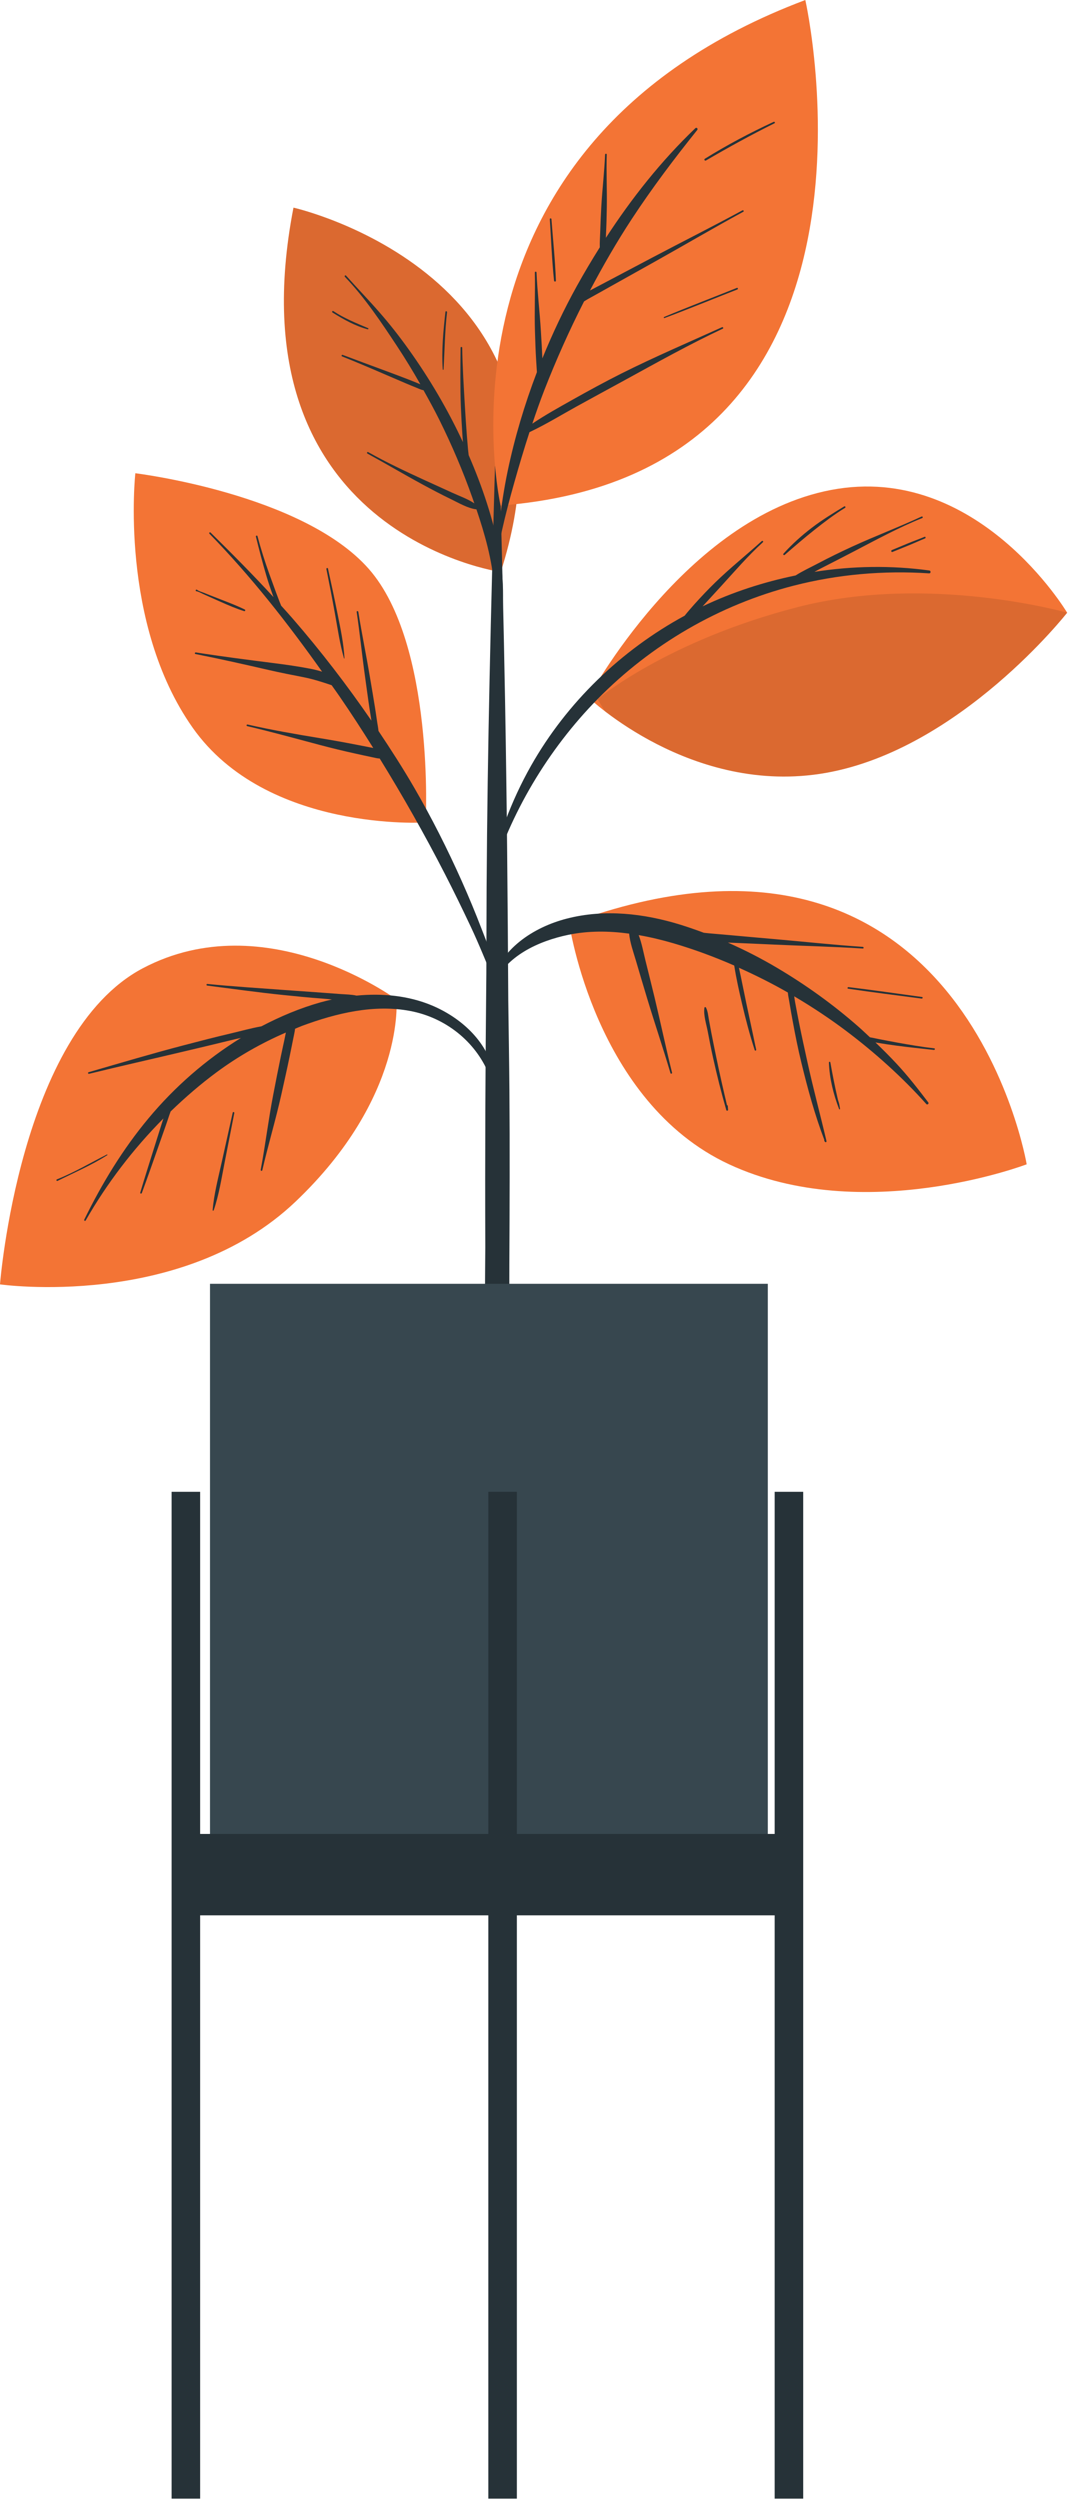 <svg width="48" height="112" viewBox="0 0 48 112" fill="none" xmlns="http://www.w3.org/2000/svg">
<path d="M22.443 25.623C22.443 25.623 10.319 23.927 13.153 9.302C13.153 9.302 26.699 12.34 22.443 25.623Z" fill="#F37435"/>
<path opacity="0.1" d="M22.443 25.623C22.443 25.623 10.319 23.927 13.153 9.302C13.153 9.302 26.699 12.34 22.443 25.623Z" fill="black"/>
<path d="M21.831 22.57C21.594 21.83 21.315 21.104 21.005 20.39C20.996 20.296 20.982 20.203 20.974 20.113C20.956 19.912 20.94 19.711 20.924 19.51C20.89 19.074 20.861 18.636 20.836 18.2C20.785 17.326 20.729 16.452 20.716 15.577C20.715 15.529 20.642 15.532 20.642 15.579C20.634 16.454 20.621 17.329 20.655 18.204C20.672 18.642 20.697 19.078 20.726 19.515C20.732 19.612 20.74 19.709 20.747 19.806C20.069 18.348 19.248 16.955 18.316 15.652C17.9 15.07 17.462 14.511 16.99 13.973C16.507 13.42 15.996 12.894 15.508 12.346C15.476 12.311 15.424 12.365 15.456 12.4C16.348 13.329 17.085 14.432 17.793 15.504C18.161 16.061 18.509 16.633 18.84 17.215C18.802 17.2 18.765 17.185 18.728 17.17C18.584 17.111 18.441 17.052 18.295 16.996C17.966 16.869 17.636 16.744 17.305 16.622C16.655 16.381 16.004 16.143 15.355 15.897C15.316 15.882 15.289 15.95 15.328 15.965C15.972 16.222 16.611 16.494 17.247 16.769C17.56 16.904 17.873 17.037 18.186 17.172C18.343 17.24 18.502 17.303 18.659 17.367C18.765 17.41 18.869 17.463 18.981 17.481C19.226 17.92 19.468 18.359 19.691 18.809C20.252 19.939 20.751 21.108 21.172 22.299C21.202 22.383 21.23 22.467 21.259 22.55C20.96 22.348 20.578 22.216 20.266 22.072C19.849 21.879 19.429 21.692 19.011 21.5C18.162 21.11 17.316 20.714 16.502 20.254C16.46 20.23 16.424 20.296 16.466 20.319C17.299 20.774 18.115 21.258 18.95 21.71C19.367 21.936 19.787 22.157 20.214 22.363C20.565 22.533 20.959 22.77 21.353 22.819C21.733 23.938 22.051 25.07 22.148 26.255C22.283 27.909 22.268 29.577 22.306 31.234C22.307 31.264 22.348 31.261 22.351 31.233C22.471 29.729 22.539 28.212 22.546 26.702C22.553 25.266 22.267 23.931 21.831 22.57Z" fill="#263238"/>
<path d="M19.964 13.97C19.869 14.821 19.784 15.693 19.843 16.549C19.845 16.573 19.879 16.571 19.88 16.549C19.929 15.693 19.936 14.84 20.036 13.988C20.041 13.941 19.969 13.923 19.964 13.97Z" fill="#263238"/>
<path d="M16.497 14.701C15.961 14.473 15.427 14.26 14.939 13.936C14.899 13.909 14.862 13.975 14.903 14.001C15.392 14.306 15.916 14.603 16.478 14.752C16.507 14.76 16.527 14.714 16.497 14.701Z" fill="#263238"/>
<path d="M22.831 48.842C22.821 47.503 22.796 46.164 22.78 44.826C22.755 40.379 22.718 35.934 22.638 31.488C22.574 27.958 22.492 24.43 22.391 20.901C22.391 20.881 22.377 20.866 22.361 20.855C22.356 19.891 22.352 18.928 22.346 17.964C22.346 17.939 22.317 17.928 22.288 17.928C22.259 17.929 22.23 17.941 22.23 17.965C22.224 18.931 22.218 19.896 22.212 20.862C22.197 20.873 22.184 20.886 22.184 20.904C22.006 27.185 21.846 33.468 21.809 39.751C21.802 41.028 21.803 42.306 21.797 43.584C21.754 47.68 21.735 51.776 21.75 55.873C21.746 56.525 21.738 57.177 21.736 57.829C21.723 61.578 21.775 65.325 21.776 69.073C21.776 69.274 22 69.374 22.238 69.384C22.51 69.395 22.8 69.287 22.8 69.056C22.802 64.923 22.829 60.791 22.828 56.658C22.841 54.051 22.851 51.446 22.831 48.842Z" fill="#263238"/>
<path d="M17.768 44.775C17.768 44.775 11.937 40.458 6.403 43.374C0.868 46.291 0 57.537 0 57.537C0 57.537 8.127 58.698 13.245 53.831C18.176 49.14 17.768 44.775 17.768 44.775Z" fill="#F37435"/>
<path d="M19.357 45.041C18.302 44.599 17.127 44.489 15.979 44.601C15.746 44.549 15.5 44.548 15.264 44.531C14.99 44.512 14.716 44.491 14.442 44.47C13.876 44.426 13.308 44.392 12.742 44.349C11.591 44.263 10.438 44.193 9.29 44.078C9.249 44.074 9.241 44.146 9.282 44.151C10.418 44.296 11.55 44.457 12.689 44.573C13.276 44.632 13.862 44.693 14.449 44.734C14.587 44.744 14.731 44.76 14.876 44.776C14.702 44.815 14.529 44.856 14.359 44.904C13.444 45.163 12.563 45.533 11.716 45.977C11.257 46.059 10.8 46.187 10.349 46.294C9.628 46.463 8.909 46.649 8.193 46.837C6.777 47.208 5.375 47.625 3.97 48.033C3.924 48.047 3.946 48.115 3.992 48.104C5.396 47.76 6.808 47.444 8.214 47.11C8.898 46.948 9.583 46.787 10.265 46.619C10.441 46.575 10.621 46.535 10.801 46.495C9.231 47.461 7.818 48.701 6.657 50.096C5.496 51.489 4.572 53.014 3.776 54.636C3.756 54.678 3.815 54.718 3.839 54.676C4.782 53.025 5.967 51.471 7.325 50.104C7.3 50.181 7.273 50.258 7.249 50.336C7.141 50.679 7.033 51.022 6.925 51.365C6.709 52.052 6.491 52.737 6.285 53.426C6.271 53.473 6.341 53.488 6.357 53.444C6.603 52.779 6.836 52.11 7.071 51.442C7.186 51.113 7.301 50.785 7.417 50.458C7.477 50.288 7.534 50.117 7.591 49.946C7.609 49.893 7.63 49.841 7.648 49.79C8.303 49.157 8.991 48.563 9.716 48.028C10.672 47.323 11.717 46.727 12.812 46.255C12.791 46.356 12.773 46.457 12.752 46.553C12.695 46.819 12.636 47.084 12.581 47.35C12.466 47.902 12.359 48.456 12.252 49.008C12.032 50.136 11.896 51.278 11.684 52.406C11.676 52.453 11.745 52.471 11.756 52.424C12.018 51.29 12.355 50.174 12.608 49.037C12.734 48.469 12.863 47.9 12.98 47.33C13.036 47.064 13.088 46.797 13.142 46.531C13.172 46.382 13.207 46.234 13.225 46.085C13.331 46.043 13.434 45.995 13.541 45.955C15.071 45.389 16.762 44.978 18.393 45.291C19.953 45.589 21.291 46.636 21.903 48.101C21.956 48.228 22.156 48.149 22.127 48.019C21.808 46.619 20.638 45.579 19.357 45.041Z" fill="#263238"/>
<path d="M10.43 49.843C10.265 50.581 10.101 51.32 9.938 52.059C9.782 52.764 9.589 53.492 9.53 54.213C9.528 54.242 9.569 54.242 9.578 54.218C9.816 53.524 9.931 52.767 10.073 52.048C10.217 51.32 10.36 50.591 10.501 49.862C10.511 49.815 10.44 49.797 10.43 49.843Z" fill="#263238"/>
<path d="M4.79 51.719C4.048 52.096 3.328 52.523 2.553 52.832C2.503 52.852 2.534 52.923 2.583 52.899C3.33 52.527 4.103 52.198 4.808 51.748C4.826 51.737 4.809 51.71 4.79 51.719Z" fill="#263238"/>
<path d="M19.079 36.845C19.079 36.845 11.952 37.3 8.637 32.603C5.321 27.907 6.066 21.2 6.066 21.2C6.066 21.2 13.552 22.109 16.525 25.482C19.498 28.855 19.079 36.845 19.079 36.845Z" fill="#F37435"/>
<path d="M22.424 43.873C22.178 43.109 21.871 42.358 21.583 41.609C21.307 40.89 21.011 40.179 20.697 39.475C20.056 38.04 19.35 36.639 18.56 35.279C18.058 34.414 17.518 33.574 16.963 32.746C16.952 32.62 16.927 32.493 16.907 32.367C16.874 32.146 16.843 31.925 16.808 31.706C16.738 31.255 16.658 30.805 16.583 30.355C16.419 29.371 16.216 28.395 16.059 27.41C16.052 27.364 15.978 27.365 15.985 27.412C16.129 28.383 16.227 29.361 16.363 30.334C16.43 30.811 16.492 31.29 16.565 31.766C16.592 31.939 16.619 32.111 16.646 32.283C15.557 30.698 14.386 29.172 13.12 27.714C12.95 27.517 12.774 27.325 12.6 27.132C12.582 27.078 12.556 27.024 12.534 26.969C12.481 26.833 12.43 26.697 12.379 26.561C12.275 26.279 12.172 25.995 12.07 25.712C11.87 25.154 11.691 24.591 11.54 24.018C11.528 23.972 11.458 23.994 11.469 24.04C11.613 24.624 11.765 25.208 11.936 25.785C12.019 26.064 12.11 26.339 12.209 26.613C12.225 26.659 12.242 26.704 12.259 26.75C11.348 25.758 10.398 24.802 9.438 23.857C9.404 23.823 9.354 23.876 9.387 23.91C11.249 25.816 12.895 27.92 14.437 30.091C14.263 30.036 14.085 29.992 13.909 29.958C13.361 29.852 12.808 29.774 12.254 29.704C11.092 29.556 9.934 29.409 8.778 29.227C8.731 29.22 8.713 29.29 8.76 29.299C9.864 29.517 10.959 29.765 12.055 30.017C12.573 30.136 13.092 30.237 13.613 30.339C14.047 30.425 14.45 30.557 14.864 30.696C14.979 30.86 15.099 31.023 15.212 31.189C15.736 31.949 16.237 32.725 16.729 33.508C16.487 33.46 16.244 33.413 16.001 33.366C15.451 33.259 14.898 33.16 14.345 33.069C13.258 32.89 12.17 32.702 11.096 32.457C11.049 32.447 11.031 32.518 11.078 32.529C12.168 32.784 13.248 33.083 14.33 33.371C14.851 33.51 15.378 33.637 15.905 33.754C16.169 33.812 16.433 33.87 16.697 33.925C16.812 33.948 16.917 33.978 17.018 33.98C18.059 35.666 19.037 37.394 19.941 39.155C20.339 39.931 20.721 40.713 21.092 41.501C21.474 42.309 21.799 43.135 22.151 43.956C22.222 44.119 22.482 44.051 22.424 43.873Z" fill="#263238"/>
<path d="M15.129 27.504C14.993 26.825 14.849 26.147 14.699 25.471C14.689 25.424 14.619 25.446 14.628 25.492C14.763 26.159 14.892 26.828 15.013 27.498C15.133 28.162 15.23 28.843 15.417 29.493C15.421 29.505 15.44 29.502 15.439 29.489C15.403 28.824 15.26 28.157 15.129 27.504Z" fill="#263238"/>
<path d="M10.972 27.306C10.641 27.142 10.292 27.009 9.947 26.875C9.767 26.805 9.587 26.735 9.407 26.664C9.315 26.628 9.223 26.591 9.132 26.554C9.034 26.515 8.915 26.485 8.831 26.422C8.777 26.382 8.743 26.476 8.796 26.485C8.901 26.502 9.004 26.566 9.101 26.609C9.191 26.649 9.281 26.69 9.371 26.73C9.544 26.807 9.718 26.885 9.891 26.962C10.235 27.114 10.585 27.266 10.944 27.378C10.986 27.391 11.011 27.326 10.972 27.306Z" fill="#263238"/>
<path d="M26.374 31.246C26.374 31.246 30.688 23.195 37.25 21.948C43.812 20.701 47.828 27.448 47.828 27.448C47.828 27.448 43.041 33.556 37.02 34.623C30.998 35.689 26.374 31.246 26.374 31.246Z" fill="#F37435"/>
<path d="M41.648 25.556C39.947 25.323 38.206 25.35 36.502 25.618C36.6 25.564 36.697 25.51 36.794 25.461C37.281 25.214 37.766 24.963 38.25 24.712C39.257 24.188 40.276 23.63 41.331 23.208C41.381 23.189 41.35 23.119 41.301 23.141C40.274 23.619 39.21 24.019 38.181 24.492C37.666 24.729 37.159 24.976 36.658 25.241C36.335 25.413 35.976 25.575 35.658 25.779C34.216 26.075 32.809 26.533 31.488 27.164C31.761 26.867 32.035 26.57 32.308 26.271C32.92 25.602 33.521 24.9 34.193 24.29C34.229 24.258 34.175 24.207 34.14 24.239C33.453 24.862 32.728 25.439 32.062 26.087C31.738 26.401 31.43 26.727 31.128 27.062C30.978 27.23 30.828 27.402 30.685 27.581C27.831 29.131 25.404 31.471 23.802 34.299C22.892 35.906 22.257 37.644 21.887 39.452C21.878 39.497 21.943 39.523 21.957 39.476C22.858 36.437 24.559 33.58 26.781 31.319C29.192 28.865 32.237 27.093 35.572 26.236C37.553 25.728 39.6 25.55 41.64 25.685C41.723 25.691 41.73 25.567 41.648 25.556Z" fill="#263238"/>
<path opacity="0.1" d="M47.83 27.449C47.83 27.449 43.043 33.557 37.019 34.623C32.426 35.437 28.647 33.042 27.113 31.864L26.781 31.32C26.781 31.32 29.888 28.703 35.764 27.193C41.64 25.684 47.83 27.449 47.83 27.449Z" fill="black"/>
<path d="M37.836 22.686C37.338 22.989 36.843 23.291 36.379 23.647C35.922 23.996 35.498 24.377 35.113 24.804C35.08 24.842 35.132 24.89 35.17 24.857C35.605 24.479 36.043 24.101 36.495 23.743C36.939 23.391 37.392 23.044 37.876 22.749C37.916 22.724 37.877 22.661 37.836 22.686Z" fill="#263238"/>
<path d="M41.438 24.048C41.195 24.15 40.946 24.237 40.703 24.338C40.46 24.439 40.216 24.54 39.973 24.641C39.92 24.663 39.945 24.747 39.999 24.726C40.243 24.626 40.487 24.528 40.731 24.429C40.975 24.33 41.214 24.218 41.459 24.119C41.503 24.101 41.482 24.03 41.438 24.048Z" fill="#263238"/>
<path d="M25.514 41.378C25.514 41.378 26.666 49.365 32.676 52.158C38.686 54.952 46.014 52.158 46.014 52.158C46.014 52.158 43.132 34.878 25.514 41.378Z" fill="#F37435"/>
<path d="M41.872 46.963C41.318 46.9 40.767 46.805 40.218 46.706C39.949 46.656 39.679 46.606 39.41 46.553C39.273 46.526 39.131 46.493 38.988 46.468C38.826 46.318 38.667 46.164 38.501 46.018C37.364 45.016 36.13 44.128 34.825 43.356C34.115 42.935 33.378 42.558 32.623 42.225C32.661 42.226 32.698 42.228 32.736 42.23C33.395 42.258 34.055 42.285 34.714 42.316C36.034 42.377 37.352 42.406 38.67 42.492C38.718 42.494 38.716 42.421 38.669 42.417C37.345 42.328 36.029 42.183 34.708 42.069C34.067 42.014 33.426 41.956 32.786 41.898C32.456 41.868 32.126 41.84 31.796 41.812C31.712 41.805 31.627 41.794 31.542 41.785C31.199 41.657 30.854 41.537 30.505 41.428C28.862 40.919 27.099 40.717 25.415 41.148C23.903 41.534 22.394 42.525 22.002 44.118C21.988 44.173 22.074 44.211 22.098 44.155C22.662 42.824 24.14 42.154 25.475 41.877C26.372 41.691 27.291 41.701 28.197 41.824C28.234 42.233 28.389 42.654 28.5 43.032C28.666 43.593 28.83 44.156 29.001 44.717C29.341 45.839 29.717 46.949 30.049 48.074C30.063 48.119 30.131 48.098 30.12 48.052C29.841 46.932 29.605 45.8 29.335 44.677C29.202 44.126 29.063 43.575 28.927 43.025C28.839 42.672 28.765 42.256 28.624 41.89C29.152 41.982 29.675 42.108 30.183 42.257C31.107 42.528 32.017 42.865 32.907 43.254C32.995 43.823 33.122 44.388 33.253 44.949C33.417 45.654 33.601 46.353 33.824 47.042C33.838 47.085 33.9 47.065 33.891 47.022C33.882 46.978 33.873 46.935 33.864 46.891C33.864 46.89 33.862 46.89 33.862 46.89C33.728 46.237 33.583 45.586 33.446 44.933C33.334 44.407 33.233 43.878 33.118 43.353C33.865 43.688 34.599 44.055 35.309 44.462C35.323 44.625 35.364 44.791 35.386 44.94C35.43 45.214 35.48 45.487 35.53 45.759C35.643 46.376 35.766 46.99 35.914 47.598C36.198 48.771 36.517 49.943 36.947 51.072C36.938 51.085 36.935 51.103 36.948 51.118C36.959 51.131 36.97 51.145 36.982 51.158C37.008 51.188 37.05 51.153 37.042 51.12C36.765 49.937 36.447 48.763 36.187 47.575C36.057 46.982 35.926 46.389 35.807 45.794C35.747 45.496 35.693 45.198 35.636 44.9C35.62 44.816 35.608 44.725 35.595 44.632C36.406 45.112 37.191 45.631 37.935 46.192C39.218 47.159 40.447 48.264 41.517 49.46C41.56 49.508 41.645 49.44 41.606 49.388C41.148 48.786 40.692 48.197 40.173 47.642C39.871 47.318 39.557 47.006 39.237 46.699C39.27 46.704 39.304 46.711 39.337 46.716C39.618 46.764 39.901 46.805 40.184 46.843C40.739 46.917 41.297 46.972 41.854 47.035C41.901 47.04 41.919 46.968 41.872 46.963Z" fill="#263238"/>
<path d="M37.648 49.671C37.639 49.601 37.627 49.532 37.613 49.464C37.596 49.375 37.553 49.291 37.541 49.202C37.541 49.2 37.539 49.201 37.539 49.199C37.415 48.665 37.31 48.128 37.214 47.588C37.207 47.551 37.148 47.562 37.15 47.598C37.175 48.311 37.352 49.019 37.606 49.683C37.614 49.704 37.652 49.702 37.649 49.676C37.649 49.675 37.648 49.673 37.648 49.671Z" fill="#263238"/>
<path d="M32.618 49.543C32.616 49.521 32.6 49.51 32.582 49.509C32.414 48.802 32.252 48.094 32.106 47.382C32.029 47.008 31.951 46.634 31.879 46.259C31.841 46.057 31.803 45.854 31.767 45.652C31.736 45.477 31.721 45.291 31.638 45.133C31.623 45.105 31.575 45.112 31.571 45.143C31.521 45.478 31.659 45.885 31.721 46.215C31.795 46.604 31.87 46.994 31.957 47.381C32.131 48.169 32.329 48.954 32.551 49.729C32.563 49.773 32.634 49.763 32.631 49.717C32.626 49.659 32.622 49.601 32.618 49.543Z" fill="#263238"/>
<path d="M41.324 44.663C40.226 44.513 39.129 44.353 38.03 44.22C37.983 44.215 37.964 44.285 38.012 44.292C39.108 44.454 40.208 44.59 41.306 44.734C41.353 44.741 41.371 44.669 41.324 44.663Z" fill="#263238"/>
<path d="M22.435 22.647C22.435 22.647 18.757 6.524 36.093 0C36.093 0 40.896 21.222 22.435 22.647Z" fill="#F37435"/>
<path d="M26.176 13.503C26.241 13.462 26.305 13.422 26.362 13.39C26.69 13.21 27.016 13.026 27.342 12.843L29.353 11.719C30.676 10.979 31.982 10.21 33.314 9.486C33.356 9.463 33.317 9.401 33.275 9.423C31.94 10.148 30.583 10.827 29.24 11.536L27.253 12.586C26.982 12.729 26.711 12.871 26.441 13.014C27.019 11.918 27.637 10.844 28.316 9.809C29.222 8.429 30.214 7.113 31.248 5.825C31.296 5.766 31.219 5.69 31.163 5.744C29.634 7.206 28.31 8.878 27.155 10.654C27.157 10.598 27.158 10.541 27.16 10.487C27.18 10.086 27.19 9.685 27.196 9.283C27.208 8.496 27.17 7.708 27.193 6.922C27.195 6.874 27.122 6.876 27.119 6.924C27.087 7.698 26.994 8.47 26.95 9.244C26.928 9.631 26.911 10.016 26.9 10.404C26.894 10.613 26.874 10.851 26.881 11.08C26.524 11.647 26.182 12.223 25.857 12.807C25.279 13.848 24.763 14.937 24.308 16.054C24.291 15.652 24.267 15.251 24.242 14.85C24.191 13.967 24.083 13.088 24.046 12.205C24.044 12.157 23.97 12.159 23.971 12.207C23.99 13.09 23.948 13.973 23.976 14.856C23.99 15.298 24.003 15.739 24.032 16.18C24.043 16.341 24.051 16.507 24.063 16.672C23.51 18.118 23.066 19.607 22.753 21.102C22.415 22.717 22.278 24.335 22.108 25.971C22.106 25.983 22.125 25.982 22.126 25.97C22.278 24.512 22.648 23.039 23.046 21.629C23.261 20.868 23.486 20.111 23.73 19.36C24.451 19.02 25.142 18.597 25.839 18.211C26.562 17.811 27.29 17.419 28.015 17.022C29.46 16.23 30.904 15.423 32.397 14.722C32.44 14.702 32.401 14.64 32.358 14.659C30.846 15.343 29.323 15.994 27.839 16.738C27.1 17.11 26.374 17.506 25.653 17.911C25.052 18.25 24.433 18.59 23.858 18.979C24.026 18.478 24.201 17.978 24.393 17.484C24.921 16.131 25.515 14.8 26.176 13.503Z" fill="#263238"/>
<path d="M24.715 9.817C24.712 9.77 24.638 9.771 24.641 9.819C24.703 10.739 24.734 11.658 24.832 12.575C24.838 12.626 24.916 12.626 24.914 12.573C24.882 11.651 24.783 10.736 24.715 9.817Z" fill="#263238"/>
<path d="M33.026 12.897C31.94 13.333 30.846 13.748 29.767 14.199C29.736 14.212 29.75 14.261 29.781 14.248C30.877 13.839 31.958 13.392 33.047 12.967C33.092 12.95 33.07 12.879 33.026 12.897Z" fill="#263238"/>
<path d="M34.673 5.459C33.613 5.951 32.584 6.495 31.59 7.112C31.54 7.143 31.587 7.22 31.639 7.19C32.645 6.603 33.668 6.04 34.712 5.522C34.755 5.501 34.716 5.44 34.673 5.459Z" fill="#263238"/>
<path d="M34.412 57.511H9.412V83.844H34.412V57.511Z" fill="#37474F"/>
<path d="M8.97 66.829H7.691V111.933H8.97V66.829Z" fill="#263238"/>
<path d="M35.998 66.829H34.719V111.933H35.998V66.829Z" fill="#263238"/>
<path d="M23.165 66.829H21.886V111.933H23.165V66.829Z" fill="#263238"/>
<path d="M35.358 82.156H8.331V85.802H35.358V82.156Z" fill="#263238"/>
</svg>

